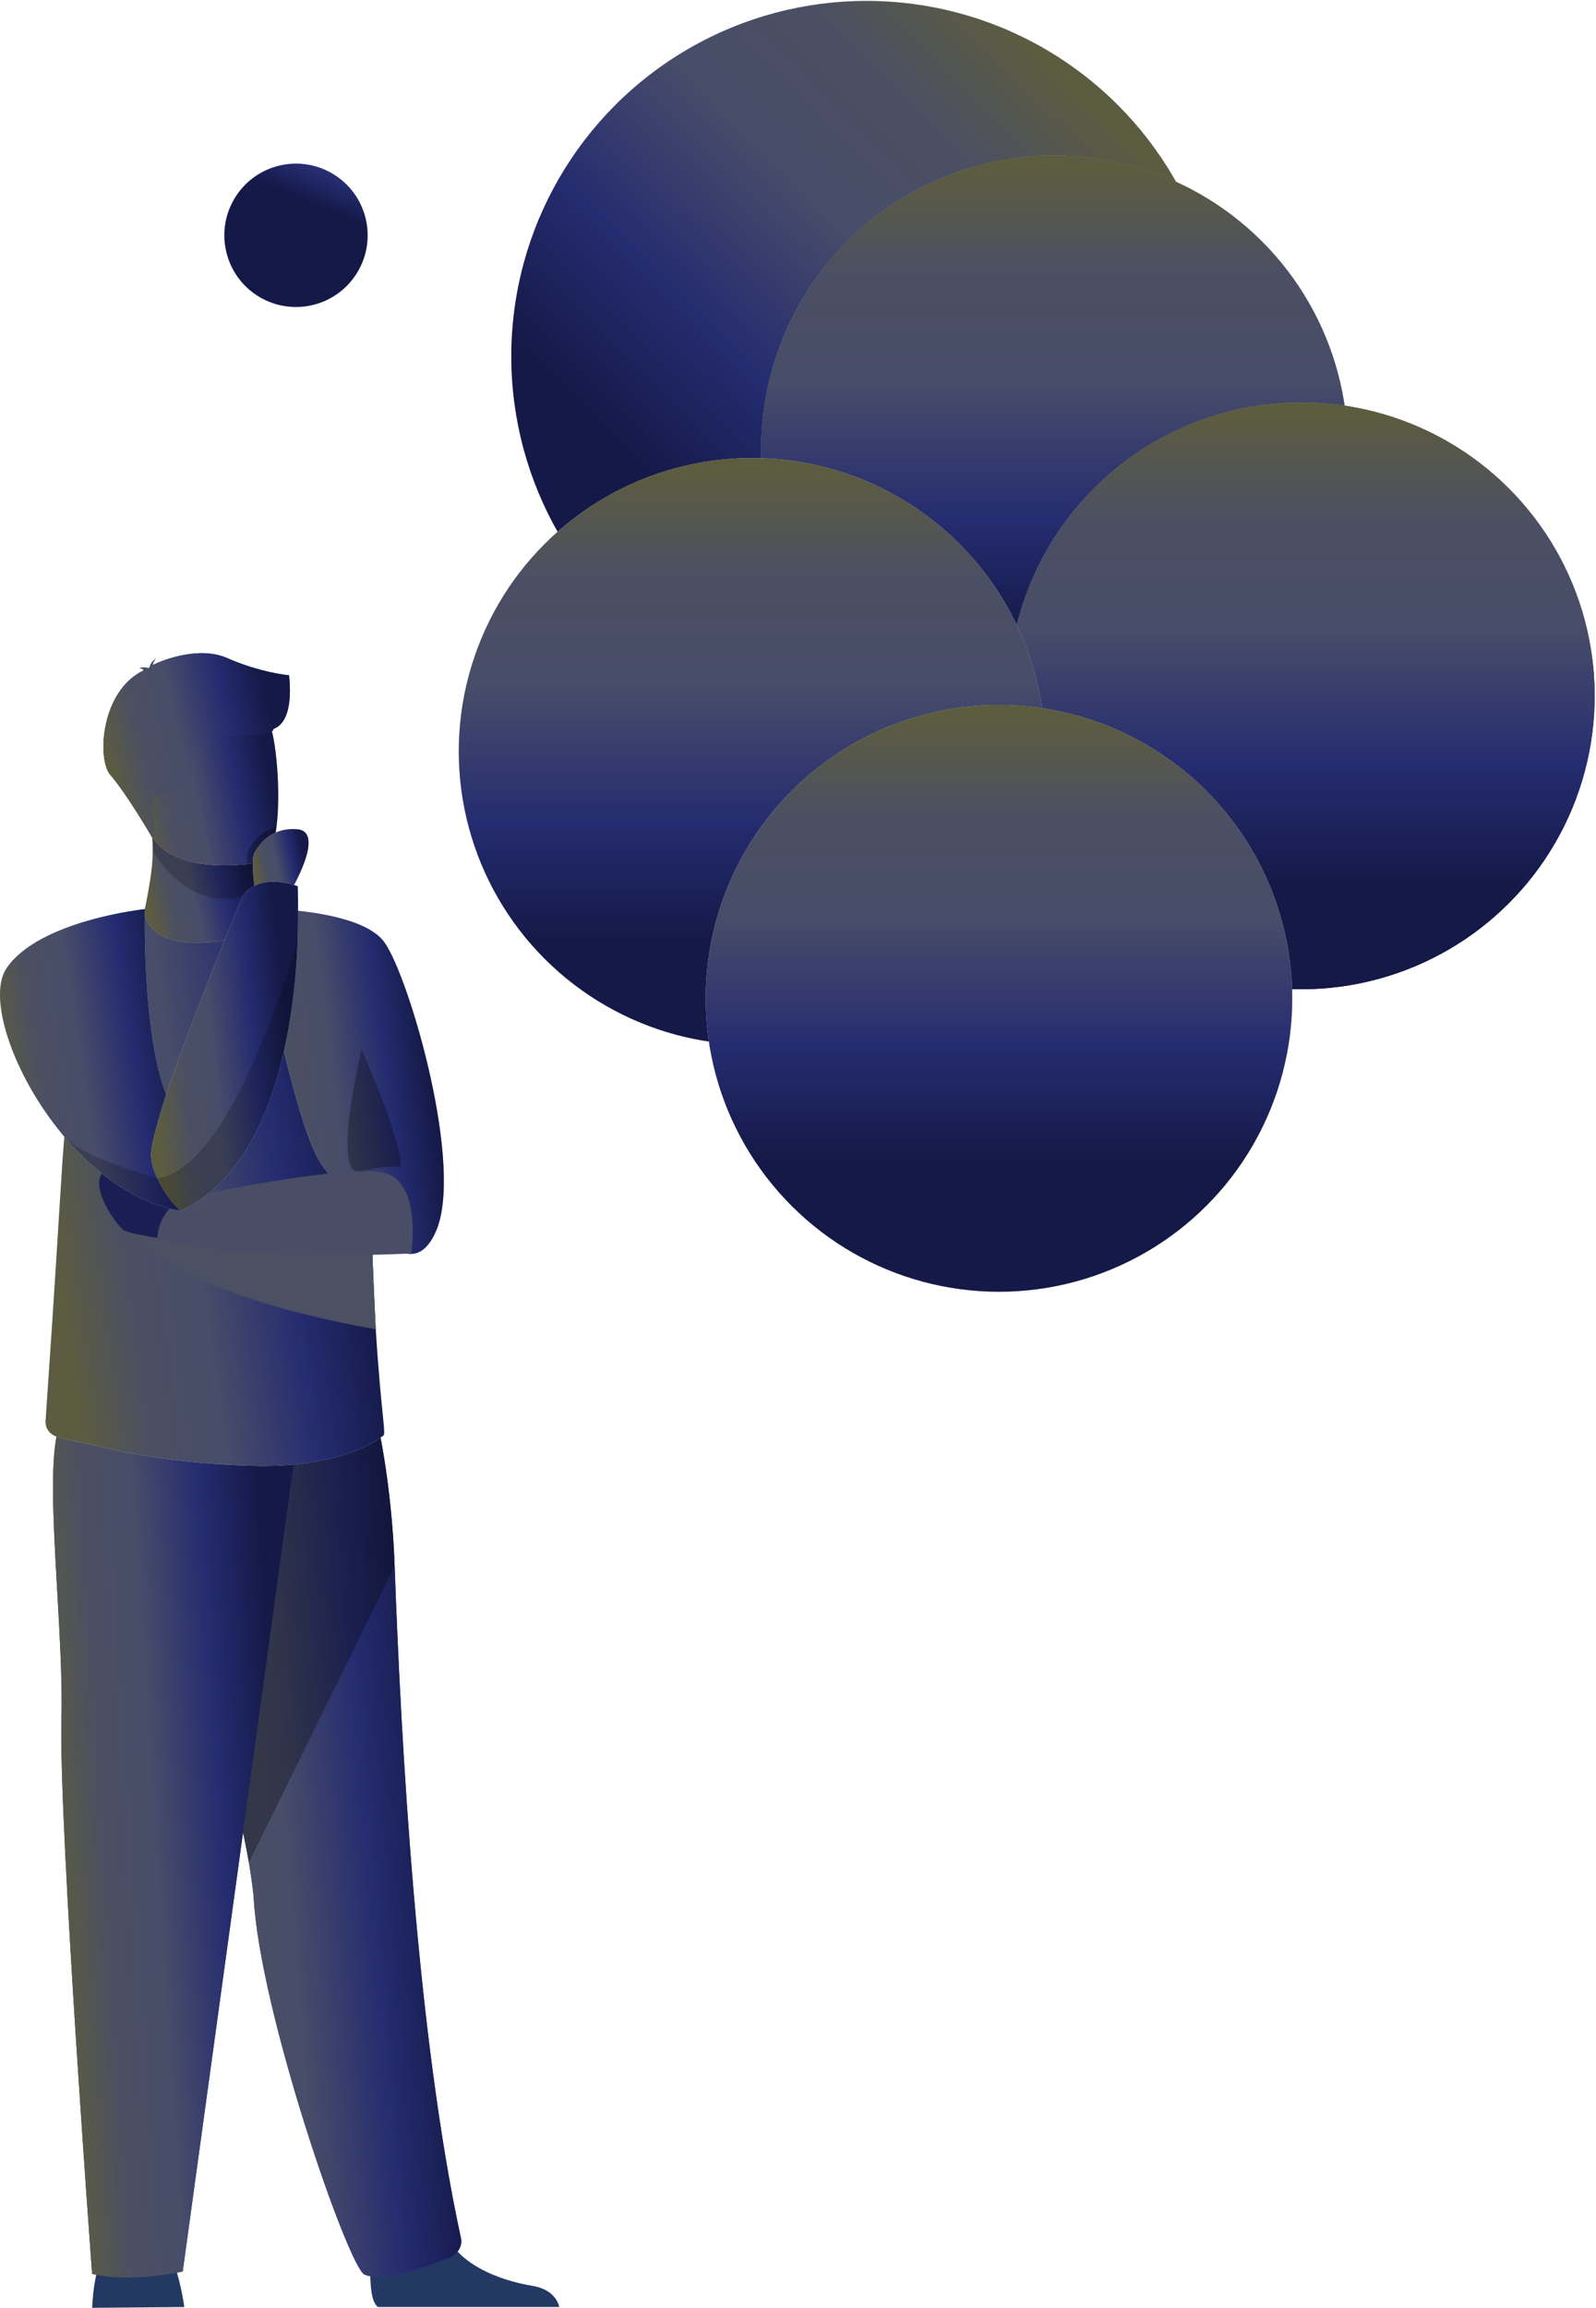 <svg width="615" height="889" viewBox="0 0 615 889" fill="none" xmlns="http://www.w3.org/2000/svg">
<circle cx="333.92" cy="137.252" r="136.897" transform="rotate(-56.296 333.92 137.252)" fill="#C4C4C4"/>
<circle cx="333.92" cy="137.252" r="136.897" transform="rotate(-56.296 333.92 137.252)" fill="url(#paint0_linear_813_162)"/>
<circle r="27.6" transform="matrix(0.555 -0.832 -0.832 -0.555 114.059 90.643)" fill="#C4C4C4"/>
<circle r="27.6" transform="matrix(0.555 -0.832 -0.832 -0.555 114.059 90.643)" fill="url(#paint1_linear_813_162)"/>
<circle cx="406.334" cy="172.908" r="113.016" transform="rotate(-101.296 406.334 172.908)" fill="#C4C4C4"/>
<circle cx="406.334" cy="172.908" r="113.016" transform="rotate(-101.296 406.334 172.908)" fill="url(#paint2_linear_813_162)"/>
<circle cx="406.334" cy="172.908" r="113.016" transform="rotate(-101.296 406.334 172.908)" fill="url(#paint3_linear_813_162)"/>
<circle cx="501.466" cy="268.041" r="113.016" transform="rotate(-101.296 501.466 268.041)" fill="#C4C4C4"/>
<circle cx="501.466" cy="268.041" r="113.016" transform="rotate(-101.296 501.466 268.041)" fill="url(#paint4_linear_813_162)"/>
<circle cx="501.466" cy="268.041" r="113.016" transform="rotate(-101.296 501.466 268.041)" fill="url(#paint5_linear_813_162)"/>
<circle cx="289.807" cy="289.434" r="113.016" transform="rotate(-101.296 289.807 289.434)" fill="#C4C4C4"/>
<circle cx="289.807" cy="289.434" r="113.016" transform="rotate(-101.296 289.807 289.434)" fill="url(#paint6_linear_813_162)"/>
<circle cx="384.938" cy="384.568" r="113.016" transform="rotate(-101.296 384.938 384.568)" fill="#C4C4C4"/>
<circle cx="384.938" cy="384.568" r="113.016" transform="rotate(-101.296 384.938 384.568)" fill="url(#paint7_linear_813_162)"/>
<path fill-rule="evenodd" clip-rule="evenodd" d="M71.016 888.673C71.016 888.673 69.498 877.112 66.159 870.114C62.516 863.421 40.659 867.68 40.659 867.68C40.659 867.68 36.409 871.331 35.498 888.977L71.016 888.673Z" fill="#233862"/>
<path fill-rule="evenodd" clip-rule="evenodd" d="M145.695 888.673C140.534 885.326 143.57 861.9 143.57 861.9C143.57 861.9 167.552 842.733 170.891 857.337C174.23 872.244 193.659 878.633 204.891 880.458C212.48 881.675 214.908 885.935 215.516 888.673H145.695Z" fill="#233862"/>
<path fill-rule="evenodd" clip-rule="evenodd" d="M95.908 717.388C96.819 722.865 97.426 727.428 97.729 730.471C99.854 774.28 134.461 874.069 140.533 876.199C149.943 879.85 165.122 872.244 173.014 869.81C176.05 868.593 178.479 865.246 177.568 861.9C160.568 783.407 154.497 670.536 152.068 603.301C150.854 569.835 145.086 546.409 145.086 546.409C145.086 546.409 61.301 523.895 60.694 552.493C60.39 577.441 88.622 676.013 95.908 717.388Z" fill="#213F7A"/>
<path fill-rule="evenodd" clip-rule="evenodd" d="M95.908 717.388C96.819 722.865 97.426 727.428 97.729 730.471C99.854 774.28 134.461 874.069 140.533 876.199C149.943 879.85 165.122 872.244 173.014 869.81C176.05 868.593 178.479 865.246 177.568 861.9C160.568 783.407 154.497 670.536 152.068 603.301C150.854 569.835 145.086 546.409 145.086 546.409C145.086 546.409 61.301 523.895 60.694 552.493C60.39 577.441 88.622 676.013 95.908 717.388Z" fill="url(#paint8_linear_813_162)"/>
<path opacity="0.3" fill-rule="evenodd" clip-rule="evenodd" d="M95.912 717.388L152.072 603.301C150.858 569.835 145.09 546.409 145.09 546.409C145.09 546.409 61.305 523.895 60.698 552.493C60.395 577.441 88.626 676.013 95.912 717.388Z" fill="black"/>
<path fill-rule="evenodd" clip-rule="evenodd" d="M114.73 552.493L70.409 874.982C70.409 874.982 50.678 879.545 35.499 875.895C35.499 875.895 22.749 704.306 23.66 662.931C24.874 621.555 14.249 551.885 26.088 544.279C37.928 536.673 114.73 552.493 114.73 552.493Z" fill="#213F7A"/>
<path fill-rule="evenodd" clip-rule="evenodd" d="M114.73 552.493L70.409 874.982C70.409 874.982 50.678 879.545 35.499 875.895C35.499 875.895 22.749 704.306 23.66 662.931C24.874 621.555 14.249 551.885 26.088 544.279C37.928 536.673 114.73 552.493 114.73 552.493Z" fill="url(#paint9_linear_813_162)"/>
<path fill-rule="evenodd" clip-rule="evenodd" d="M17.588 547.017C17.285 550.059 19.106 552.493 21.838 553.406C28.213 555.231 35.195 556.448 48.856 559.491C61.909 561.924 79.213 564.358 100.766 564.663C134.766 564.663 147.515 553.102 147.515 553.102C149.033 553.102 146.908 545.8 144.783 512.03C144.176 500.469 143.569 485.866 142.962 467.612C142.658 451.183 142.355 431.408 142.051 407.982C142.051 379.992 98.945 349.873 98.034 349.873C98.034 353.828 91.659 361.434 81.945 362.042C70.106 362.651 55.838 356.87 55.838 350.177C55.838 350.177 34.892 383.947 27.606 419.847C23.66 437.797 25.177 437.493 17.588 547.017Z" fill="#B0D0FF"/>
<path fill-rule="evenodd" clip-rule="evenodd" d="M17.588 547.017C17.285 550.059 19.106 552.493 21.838 553.406C28.213 555.231 35.195 556.448 48.856 559.491C61.909 561.924 79.213 564.358 100.766 564.663C134.766 564.663 147.515 553.102 147.515 553.102C149.033 553.102 146.908 545.8 144.783 512.03C144.176 500.469 143.569 485.866 142.962 467.612C142.658 451.183 142.355 431.408 142.051 407.982C142.051 379.992 98.945 349.873 98.034 349.873C98.034 353.828 91.659 361.434 81.945 362.042C70.106 362.651 55.838 356.87 55.838 350.177C55.838 350.177 34.892 383.947 27.606 419.847C23.66 437.797 25.177 437.493 17.588 547.017Z" fill="url(#paint10_linear_813_162)"/>
<path fill-rule="evenodd" clip-rule="evenodd" d="M98.034 349.874C98.034 349.874 138.409 349.569 148.123 362.956C157.838 376.646 179.087 449.967 167.855 474.61C156.927 498.948 135.981 464.266 124.445 449.358C112.909 434.451 98.034 349.874 98.034 349.874Z" fill="#B0D0FF"/>
<path fill-rule="evenodd" clip-rule="evenodd" d="M98.034 349.874C98.034 349.874 138.409 349.569 148.123 362.956C157.838 376.646 179.087 449.967 167.855 474.61C156.927 498.948 135.981 464.266 124.445 449.358C112.909 434.451 98.034 349.874 98.034 349.874Z" fill="url(#paint11_linear_813_162)"/>
<path fill-rule="evenodd" clip-rule="evenodd" d="M98.339 343.484V347.743C98.339 347.743 99.553 360.825 83.464 362.651C67.375 364.78 55.536 360.217 55.839 350.177C57.357 342.571 58.875 334.357 58.875 327.968C58.875 325.534 58.875 323.1 58.268 320.058L89.232 319.449L98.643 320.97L98.339 343.484Z" fill="#FFB27D"/>
<path fill-rule="evenodd" clip-rule="evenodd" d="M98.339 343.484V347.743C98.339 347.743 99.553 360.825 83.464 362.651C67.375 364.78 55.536 360.217 55.839 350.177C57.357 342.571 58.875 334.357 58.875 327.968C58.875 325.534 58.875 323.1 58.268 320.058L89.232 319.449L98.643 320.97L98.339 343.484Z" fill="url(#paint12_linear_813_162)"/>
<path opacity="0.2" fill-rule="evenodd" clip-rule="evenodd" d="M98.643 320.97L98.339 343.484C95 345.005 91.357 346.222 87.107 346.222C72.839 346.222 63.732 335.574 58.875 327.968C58.875 325.534 58.875 323.1 58.268 320.058L89.232 319.449L98.643 320.97Z" fill="black"/>
<path fill-rule="evenodd" clip-rule="evenodd" d="M55.84 315.191C59.483 334.662 84.679 334.054 95.304 332.837C98.34 332.532 100.465 331.924 100.465 331.924C103.804 331.011 105.626 325.535 106.536 318.538C108.358 304.543 106.233 283.855 103.804 278.683C100.161 270.773 93.483 261.95 68.287 268.339C43.09 274.424 51.287 290.244 55.84 315.191Z" fill="#FFB27D"/>
<path fill-rule="evenodd" clip-rule="evenodd" d="M55.84 315.191C59.483 334.662 84.679 334.054 95.304 332.837C98.34 332.532 100.465 331.924 100.465 331.924C103.804 331.011 105.626 325.535 106.536 318.538C108.358 304.543 106.233 283.855 103.804 278.683C100.161 270.773 93.483 261.95 68.287 268.339C43.09 274.424 51.287 290.244 55.84 315.191Z" fill="url(#paint13_linear_813_162)"/>
<path opacity="0.3" fill-rule="evenodd" clip-rule="evenodd" d="M139.319 404.332C139.319 404.332 154.801 439.015 154.498 449.359C154.498 449.359 146.605 449.054 139.319 451.184C127.176 454.835 139.319 404.332 139.319 404.332Z" fill="black"/>
<path fill-rule="evenodd" clip-rule="evenodd" d="M111.392 260.124C111.392 260.124 100.463 259.212 87.41 253.431C76.785 248.868 63.124 254.04 58.874 256.169C58.874 255.561 59.178 254.648 60.089 253.735C60.089 253.735 57.964 254.952 57.66 257.082C57.66 257.082 57.357 257.082 57.357 257.386C57.357 257.386 55.232 256.778 53.714 257.386C53.714 257.386 54.928 257.386 55.232 257.995C55.232 257.995 55.232 257.995 55.232 258.299C38.839 266.209 37.321 292.373 42.482 298.458C48.857 305.759 58.571 322.492 58.571 322.492C58.571 322.492 59.482 318.537 58.267 311.844C57.053 305.455 62.821 305.455 69.803 302.717C76.785 299.675 71.017 291.46 77.088 286.593C83.16 281.421 105.624 284.463 105.32 280.812C113.82 277.77 111.392 261.037 111.392 260.124Z" fill="#233862"/>
<path fill-rule="evenodd" clip-rule="evenodd" d="M111.392 260.124C111.392 260.124 100.463 259.212 87.41 253.431C76.785 248.868 63.124 254.04 58.874 256.169C58.874 255.561 59.178 254.648 60.089 253.735C60.089 253.735 57.964 254.952 57.66 257.082C57.66 257.082 57.357 257.082 57.357 257.386C57.357 257.386 55.232 256.778 53.714 257.386C53.714 257.386 54.928 257.386 55.232 257.995C55.232 257.995 55.232 257.995 55.232 258.299C38.839 266.209 37.321 292.373 42.482 298.458C48.857 305.759 58.571 322.492 58.571 322.492C58.571 322.492 59.482 318.537 58.267 311.844C57.053 305.455 62.821 305.455 69.803 302.717C76.785 299.675 71.017 291.46 77.088 286.593C83.16 281.421 105.624 284.463 105.32 280.812C113.82 277.77 111.392 261.037 111.392 260.124Z" fill="url(#paint14_linear_813_162)"/>
<path fill-rule="evenodd" clip-rule="evenodd" d="M50.679 469.133C57.357 495.602 128.696 509.292 144.785 512.031C144.178 500.47 143.571 485.866 142.964 467.612L50.679 469.133Z" fill="#4B5062"/>
<path fill-rule="evenodd" clip-rule="evenodd" d="M66.463 477.652C65.856 477.652 50.677 475.522 47.945 474.001C45.213 472.784 32.767 455.139 40.963 450.575C49.16 446.012 70.713 463.961 70.713 463.961L66.463 477.652Z" fill="#191F53"/>
<path fill-rule="evenodd" clip-rule="evenodd" d="M158.447 482.824C158.447 482.824 99.858 486.17 60.697 477.652C60.697 477.652 59.787 466.395 71.93 461.223C71.93 461.223 133.25 448.141 148.125 451.792C162.697 455.442 158.447 482.824 158.447 482.824Z" fill="#494E66"/>
<path fill-rule="evenodd" clip-rule="evenodd" d="M23.96 436.885C36.103 451.488 52.192 463.657 69.495 466.395C69.799 466.091 74.959 458.181 74.049 446.62C73.442 441.448 71.62 435.363 67.674 428.67C66.156 426.845 65.245 424.411 64.031 421.673C54.62 397.334 55.834 350.178 55.834 350.178C55.834 350.178 15.46 354.437 2.71 372.691C-5.183 383.644 4.835 413.763 23.96 436.885Z" fill="#B0D0FF"/>
<path fill-rule="evenodd" clip-rule="evenodd" d="M23.96 436.885C36.103 451.488 52.192 463.657 69.495 466.395C69.799 466.091 74.959 458.181 74.049 446.62C73.442 441.448 71.62 435.363 67.674 428.67C66.156 426.845 65.245 424.411 64.031 421.673C54.62 397.334 55.834 350.178 55.834 350.178C55.834 350.178 15.46 354.437 2.71 372.691C-5.183 383.644 4.835 413.763 23.96 436.885Z" fill="url(#paint15_linear_813_162)"/>
<path opacity="0.3" fill-rule="evenodd" clip-rule="evenodd" d="M95.301 332.836C98.337 332.532 100.462 331.923 100.462 331.923C103.801 331.011 105.622 325.534 106.533 318.537C100.158 320.058 97.123 325.23 95.908 327.36C95.301 328.273 95.301 330.402 95.301 332.836Z" fill="black"/>
<path fill-rule="evenodd" clip-rule="evenodd" d="M111.694 343.788C111.694 343.788 125.658 320.666 114.73 319.449C104.105 318.537 99.552 325.838 98.034 328.577C96.516 331.315 98.337 343.484 98.337 343.484L111.694 343.788Z" fill="#FFB27D"/>
<path fill-rule="evenodd" clip-rule="evenodd" d="M111.694 343.788C111.694 343.788 125.658 320.666 114.73 319.449C104.105 318.537 99.552 325.838 98.034 328.577C96.516 331.315 98.337 343.484 98.337 343.484L111.694 343.788Z" fill="url(#paint16_linear_813_162)"/>
<path fill-rule="evenodd" clip-rule="evenodd" d="M58.267 446.012C58.57 449.054 59.481 451.488 60.695 453.922C64.034 461.528 69.499 466.395 69.499 466.395C105.927 449.967 113.516 393.379 114.73 362.043C115.034 349.569 114.73 341.355 114.73 341.355C98.338 335.879 93.481 345.31 93.481 345.31C93.481 345.31 74.052 391.554 64.034 421.673C60.392 433.234 57.659 442.665 58.267 446.012Z" fill="#B0D0FF"/>
<path fill-rule="evenodd" clip-rule="evenodd" d="M58.267 446.012C58.57 449.054 59.481 451.488 60.695 453.922C64.034 461.528 69.499 466.395 69.499 466.395C105.927 449.967 113.516 393.379 114.73 362.043C115.034 349.569 114.73 341.355 114.73 341.355C98.338 335.879 93.481 345.31 93.481 345.31C93.481 345.31 74.052 391.554 64.034 421.673C60.392 433.234 57.659 442.665 58.267 446.012Z" fill="url(#paint17_linear_813_162)"/>
<path opacity="0.2" fill-rule="evenodd" clip-rule="evenodd" d="M23.963 436.885C36.106 451.488 52.195 463.657 69.499 466.395C105.927 449.967 113.516 393.379 114.73 362.043C114.73 362.043 97.427 424.715 74.052 446.62C69.802 450.575 65.249 453.313 60.695 453.922C60.695 453.922 30.946 445.707 24.874 437.797C24.571 437.189 24.267 436.885 23.963 436.885Z" fill="black"/>
<defs>
<linearGradient id="paint0_linear_813_162" x1="222.723" y1="225.478" x2="440.477" y2="267.874" gradientUnits="userSpaceOnUse">
<stop offset="0" stop-color="#141947"/>
<stop offset="0.258" stop-color="#252C70"/>
<stop offset="0.553" stop-color="#484D69"/>
<stop offset="0.773" stop-color="#4B4F63"/>
<stop offset="1" stop-color="#5C5C40"/>
</linearGradient>
<linearGradient id="paint1_linear_813_162" x1="5.181" y1="45.388" x2="49.084" y2="53.936" gradientUnits="userSpaceOnUse">
<stop offset="0" stop-color="#141947"/>
<stop offset="0.258" stop-color="#252C70"/>
<stop offset="0.553" stop-color="#484D69"/>
<stop offset="0.773" stop-color="#4B4F63"/>
<stop offset="1" stop-color="#5C5C40"/>
</linearGradient>
<linearGradient id="paint2_linear_813_162" x1="293.318" y1="234.124" x2="494.302" y2="280.744" gradientUnits="userSpaceOnUse">
<stop offset="0" stop-color="#141947"/>
<stop offset="0.258" stop-color="#252C70"/>
<stop offset="0.553" stop-color="#484D69"/>
<stop offset="0.773" stop-color="#4B4F63"/>
<stop offset="1" stop-color="#5C5C40"/>
</linearGradient>
<linearGradient id="paint3_linear_813_162" x1="316.859" y1="245.301" x2="494.302" y2="280.744" gradientUnits="userSpaceOnUse">
<stop offset="0" stop-color="#141947"/>
<stop offset="0.258" stop-color="#252C70"/>
<stop offset="0.553" stop-color="#484D69"/>
<stop offset="0.773" stop-color="#4B4F63"/>
<stop offset="1" stop-color="#5C5C40"/>
</linearGradient>
<linearGradient id="paint4_linear_813_162" x1="388.451" y1="329.256" x2="589.435" y2="375.877" gradientUnits="userSpaceOnUse">
<stop offset="0" stop-color="#141947"/>
<stop offset="0.258" stop-color="#252C70"/>
<stop offset="0.553" stop-color="#484D69"/>
<stop offset="0.773" stop-color="#4B4F63"/>
<stop offset="1" stop-color="#5C5C40"/>
</linearGradient>
<linearGradient id="paint5_linear_813_162" x1="411.991" y1="340.434" x2="589.435" y2="375.877" gradientUnits="userSpaceOnUse">
<stop offset="0" stop-color="#141947"/>
<stop offset="0.258" stop-color="#252C70"/>
<stop offset="0.553" stop-color="#484D69"/>
<stop offset="0.773" stop-color="#4B4F63"/>
<stop offset="1" stop-color="#5C5C40"/>
</linearGradient>
<linearGradient id="paint6_linear_813_162" x1="200.332" y1="361.827" x2="377.776" y2="397.27" gradientUnits="userSpaceOnUse">
<stop offset="0" stop-color="#141947"/>
<stop offset="0.258" stop-color="#252C70"/>
<stop offset="0.553" stop-color="#484D69"/>
<stop offset="0.773" stop-color="#4B4F63"/>
<stop offset="1" stop-color="#5C5C40"/>
</linearGradient>
<linearGradient id="paint7_linear_813_162" x1="306.103" y1="459.087" x2="472.906" y2="492.404" gradientUnits="userSpaceOnUse">
<stop offset="0" stop-color="#141947"/>
<stop offset="0.258" stop-color="#252C70"/>
<stop offset="0.553" stop-color="#484D69"/>
<stop offset="0.773" stop-color="#4B4F63"/>
<stop offset="1" stop-color="#5C5C40"/>
</linearGradient>
<linearGradient id="paint8_linear_813_162" x1="177.762" y1="799.442" x2="68.762" y2="808.168" gradientUnits="userSpaceOnUse">
<stop offset="0" stop-color="#141947"/>
<stop offset="0.258" stop-color="#252C70"/>
<stop offset="0.553" stop-color="#484D69"/>
<stop offset="0.773" stop-color="#4B4F63"/>
<stop offset="1" stop-color="#5C5C40"/>
</linearGradient>
<linearGradient id="paint9_linear_813_162" x1="114.73" y1="800.515" x2="26.748" y2="806.258" gradientUnits="userSpaceOnUse">
<stop offset="0" stop-color="#141947"/>
<stop offset="0.258" stop-color="#252C70"/>
<stop offset="0.553" stop-color="#484D69"/>
<stop offset="0.773" stop-color="#4B4F63"/>
<stop offset="1" stop-color="#5C5C40"/>
</linearGradient>
<linearGradient id="paint10_linear_813_162" x1="148.029" y1="515.439" x2="28.151" y2="532.33" gradientUnits="userSpaceOnUse">
<stop offset="0" stop-color="#141947"/>
<stop offset="0.258" stop-color="#252C70"/>
<stop offset="0.553" stop-color="#484D69"/>
<stop offset="0.773" stop-color="#4B4F63"/>
<stop offset="1" stop-color="#5C5C40"/>
</linearGradient>
<linearGradient id="paint11_linear_813_162" x1="171.049" y1="452.514" x2="103.722" y2="461.077" gradientUnits="userSpaceOnUse">
<stop offset="0" stop-color="#141947"/>
<stop offset="0.258" stop-color="#252C70"/>
<stop offset="0.553" stop-color="#484D69"/>
<stop offset="0.773" stop-color="#4B4F63"/>
<stop offset="1" stop-color="#5C5C40"/>
</linearGradient>
<linearGradient id="paint12_linear_813_162" x1="98.643" y1="353.146" x2="60.498" y2="361.81" gradientUnits="userSpaceOnUse">
<stop offset="0" stop-color="#141947"/>
<stop offset="0.258" stop-color="#252C70"/>
<stop offset="0.553" stop-color="#484D69"/>
<stop offset="0.773" stop-color="#4B4F63"/>
<stop offset="1" stop-color="#5C5C40"/>
</linearGradient>
<linearGradient id="paint13_linear_813_162" x1="107.221" y1="317.944" x2="56.325" y2="327.847" gradientUnits="userSpaceOnUse">
<stop offset="0" stop-color="#141947"/>
<stop offset="0.258" stop-color="#252C70"/>
<stop offset="0.553" stop-color="#484D69"/>
<stop offset="0.773" stop-color="#4B4F63"/>
<stop offset="1" stop-color="#5C5C40"/>
</linearGradient>
<linearGradient id="paint14_linear_813_162" x1="111.713" y1="306.247" x2="47.902" y2="321.253" gradientUnits="userSpaceOnUse">
<stop offset="0" stop-color="#141947"/>
<stop offset="0.258" stop-color="#252C70"/>
<stop offset="0.553" stop-color="#484D69"/>
<stop offset="0.773" stop-color="#4B4F63"/>
<stop offset="1" stop-color="#5C5C40"/>
</linearGradient>
<linearGradient id="paint15_linear_813_162" x1="74.156" y1="439.761" x2="6.158" y2="449.826" gradientUnits="userSpaceOnUse">
<stop offset="0" stop-color="#141947"/>
<stop offset="0.258" stop-color="#252C70"/>
<stop offset="0.553" stop-color="#484D69"/>
<stop offset="0.773" stop-color="#4B4F63"/>
<stop offset="1" stop-color="#5C5C40"/>
</linearGradient>
<linearGradient id="paint16_linear_813_162" x1="118.908" y1="338.193" x2="99.587" y2="342.135" gradientUnits="userSpaceOnUse">
<stop offset="0" stop-color="#141947"/>
<stop offset="0.258" stop-color="#252C70"/>
<stop offset="0.553" stop-color="#484D69"/>
<stop offset="0.773" stop-color="#4B4F63"/>
<stop offset="1" stop-color="#5C5C40"/>
</linearGradient>
<linearGradient id="paint17_linear_813_162" x1="114.865" y1="437.348" x2="62.317" y2="442.799" gradientUnits="userSpaceOnUse">
<stop offset="0" stop-color="#141947"/>
<stop offset="0.258" stop-color="#252C70"/>
<stop offset="0.553" stop-color="#484D69"/>
<stop offset="0.773" stop-color="#4B4F63"/>
<stop offset="1" stop-color="#5C5C40"/>
</linearGradient>
</defs>
</svg>
